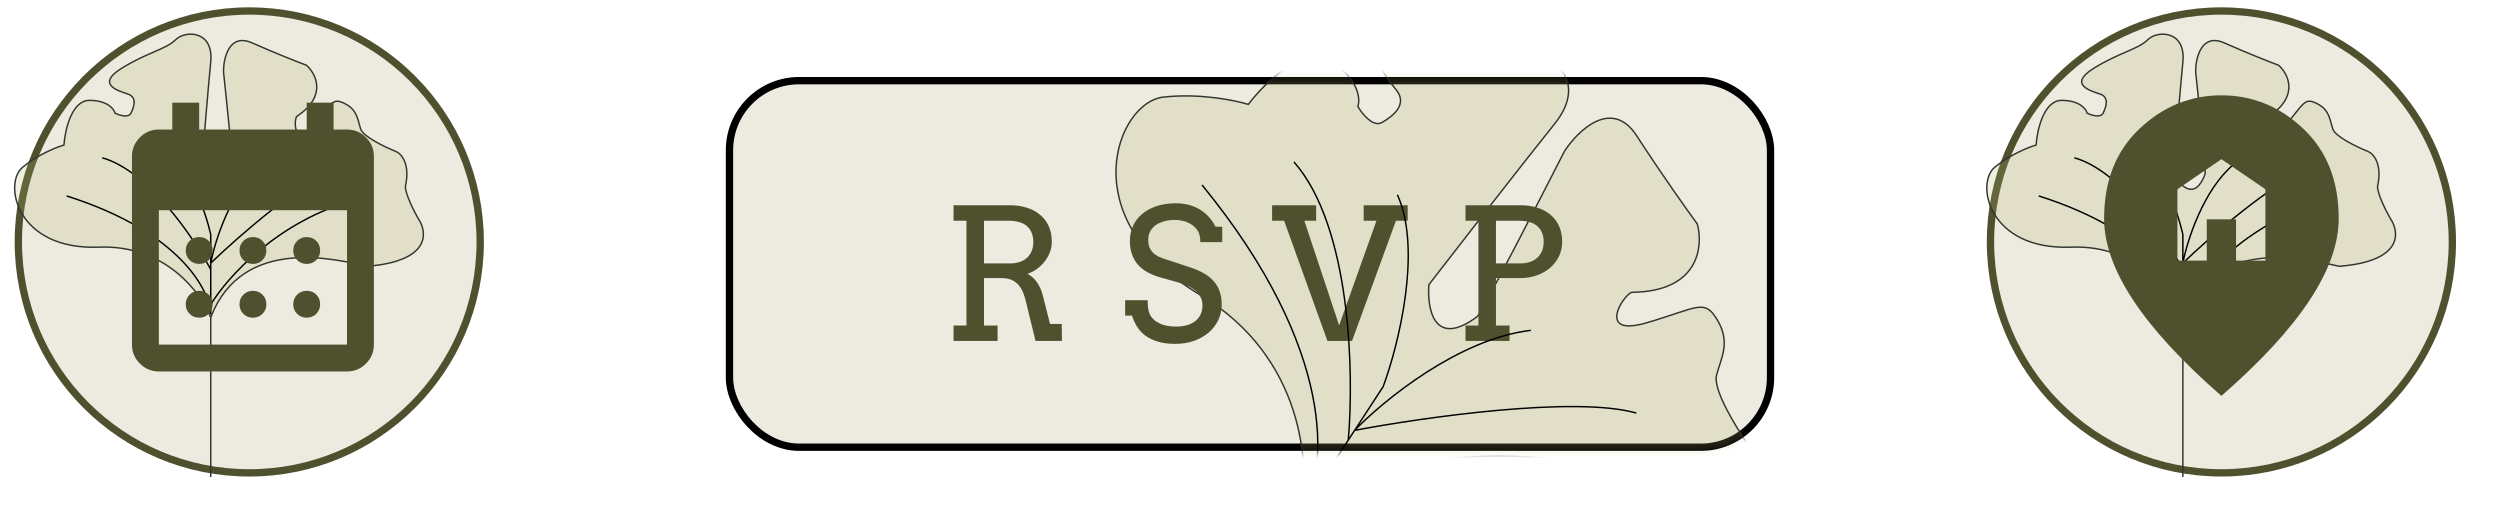 <svg width="341" height="72" viewBox="0 0 341 72" fill="none" xmlns="http://www.w3.org/2000/svg">
<circle cx="34" cy="33" r="31.5" fill="#EDEADF" stroke="#4F512E"/>
<path d="M13.509 33.712C22.562 33.364 27.437 39.951 28.743 43.288C33.096 31.971 46.154 35.453 50.071 36.324C58.777 35.628 58.341 31.681 57.035 29.795C56.455 28.779 55.294 26.487 55.294 25.442C55.991 22.308 54.714 20.945 53.989 20.654C52.538 20.074 49.549 18.652 49.201 17.608C48.766 16.302 48.766 14.996 47.024 14.126C45.283 13.255 45.283 14.126 42.672 17.172C40.06 20.219 40.06 16.302 40.495 15.867C44.674 13.081 43.107 10.063 41.801 8.902C40.641 8.467 37.536 7.248 34.402 5.855C31.268 4.463 30.484 7.887 30.484 9.773C30.919 13.835 31.79 22.308 31.79 23.701C30.397 27.532 28.308 25.297 27.437 23.701C27.728 20.074 28.395 11.949 28.743 8.467C29.178 4.114 25.261 4.114 23.955 5.42C22.649 6.726 20.038 7.161 16.556 9.338C13.074 11.514 16.12 12.384 17.426 12.82C18.732 13.255 18.297 14.561 17.862 15.431C17.513 16.128 16.266 15.721 15.685 15.431C15.54 14.851 14.641 13.69 12.203 13.69C9.766 13.69 8.866 17.753 8.721 19.784C7.705 20.074 5.152 21.09 3.063 22.831C0.451 25.007 2.192 34.148 13.509 33.712Z" fill="#B4B570" fill-opacity="0.2"/>
<path d="M28.743 65.052V43.288M28.743 43.288C27.437 39.951 22.562 33.364 13.509 33.712C2.192 34.148 0.451 25.007 3.063 22.831C5.152 21.09 7.705 20.074 8.721 19.784C8.866 17.753 9.766 13.69 12.203 13.69C14.641 13.69 15.54 14.851 15.685 15.431C16.266 15.721 17.513 16.128 17.862 15.431C18.297 14.561 18.732 13.255 17.426 12.82C16.12 12.384 13.074 11.514 16.556 9.338C20.038 7.161 22.649 6.726 23.955 5.42C25.261 4.114 29.178 4.114 28.743 8.467C28.395 11.949 27.728 20.074 27.437 23.701C28.308 25.297 30.397 27.532 31.79 23.701C31.79 22.308 30.919 13.835 30.484 9.773C30.484 7.887 31.268 4.463 34.402 5.855C37.536 7.248 40.641 8.467 41.801 8.902C43.107 10.063 44.674 13.081 40.495 15.867C40.06 16.302 40.06 20.219 42.672 17.172C45.283 14.126 45.283 13.255 47.024 14.126C48.766 14.996 48.766 16.302 49.201 17.608C49.549 18.652 52.538 20.074 53.989 20.654C54.714 20.945 55.991 22.308 55.294 25.442C55.294 26.487 56.455 28.779 57.035 29.795C58.341 31.681 58.777 35.628 50.071 36.324C46.154 35.453 33.096 31.971 28.743 43.288Z" stroke="#2F362E" stroke-width="0.2"/>
<path d="M28.743 42.853L28.643 42.857L28.843 42.853H28.743ZM9.187 26.653C9.134 26.636 9.078 26.665 9.061 26.718C9.044 26.77 9.073 26.827 9.126 26.843L9.187 26.653ZM28.743 31.971H28.843V31.96L28.841 31.949L28.743 31.971ZM28.843 42.849C28.695 39.451 24.527 31.534 9.187 26.653L9.126 26.843C24.429 31.712 28.501 39.581 28.643 42.857L28.843 42.849ZM28.831 36.712C27.668 34.53 25.531 31.151 22.899 28.098C20.271 25.047 17.135 22.308 13.971 21.429L13.917 21.621C17.021 22.483 20.124 25.184 22.748 28.228C25.368 31.268 27.497 34.636 28.655 36.806L28.831 36.712ZM28.841 31.949C28.477 30.347 27.691 27.794 26.516 25.334C25.342 22.878 23.772 20.499 21.833 19.264L21.725 19.433C23.616 20.636 25.166 22.972 26.335 25.42C27.503 27.865 28.284 30.404 28.646 31.994L28.841 31.949ZM28.843 35.889V31.971H28.643V35.889H28.843ZM28.841 35.907C29.13 34.391 29.824 31.896 30.967 29.346C32.111 26.795 33.699 24.199 35.772 22.472L35.644 22.319C33.537 24.074 31.934 26.701 30.785 29.264C29.635 31.829 28.936 34.339 28.645 35.87L28.841 35.907ZM28.812 35.961C30.697 34.149 33.806 31.344 37.01 28.818C38.612 27.555 40.236 26.363 41.741 25.4C43.248 24.436 44.629 23.706 45.748 23.362L45.689 23.171C44.544 23.523 43.144 24.265 41.633 25.232C40.12 26.199 38.491 27.396 36.886 28.661C33.677 31.192 30.562 34.001 28.674 35.817L28.812 35.961ZM28.843 42.853V41.547H28.643V42.853H28.843ZM28.843 41.547V36.759H28.643V41.547H28.843ZM28.843 36.759V35.889H28.643V36.759H28.843ZM28.829 41.599C30.995 37.988 38.028 30.058 48.79 27.28L48.74 27.087C37.914 29.881 30.843 37.852 28.657 41.496L28.829 41.599Z" fill="black"/>
<path d="M34.5 36C33.981 36 33.545 35.824 33.194 35.473C32.842 35.121 32.667 34.686 32.667 34.167C32.667 33.647 32.842 33.212 33.194 32.86C33.545 32.509 33.981 32.333 34.5 32.333C35.019 32.333 35.455 32.509 35.806 32.86C36.158 33.212 36.333 33.647 36.333 34.167C36.333 34.686 36.158 35.121 35.806 35.473C35.455 35.824 35.019 36 34.5 36ZM27.167 36C26.647 36 26.212 35.824 25.86 35.473C25.509 35.121 25.333 34.686 25.333 34.167C25.333 33.647 25.509 33.212 25.86 32.86C26.212 32.509 26.647 32.333 27.167 32.333C27.686 32.333 28.122 32.509 28.473 32.86C28.824 33.212 29 33.647 29 34.167C29 34.686 28.824 35.121 28.473 35.473C28.122 35.824 27.686 36 27.167 36ZM41.833 36C41.314 36 40.879 35.824 40.527 35.473C40.176 35.121 40 34.686 40 34.167C40 33.647 40.176 33.212 40.527 32.86C40.879 32.509 41.314 32.333 41.833 32.333C42.353 32.333 42.788 32.509 43.14 32.86C43.491 33.212 43.667 33.647 43.667 34.167C43.667 34.686 43.491 35.121 43.14 35.473C42.788 35.824 42.353 36 41.833 36ZM34.5 43.333C33.981 43.333 33.545 43.158 33.194 42.806C32.842 42.455 32.667 42.019 32.667 41.5C32.667 40.981 32.842 40.545 33.194 40.194C33.545 39.842 33.981 39.667 34.5 39.667C35.019 39.667 35.455 39.842 35.806 40.194C36.158 40.545 36.333 40.981 36.333 41.5C36.333 42.019 36.158 42.455 35.806 42.806C35.455 43.158 35.019 43.333 34.5 43.333ZM27.167 43.333C26.647 43.333 26.212 43.158 25.86 42.806C25.509 42.455 25.333 42.019 25.333 41.5C25.333 40.981 25.509 40.545 25.86 40.194C26.212 39.842 26.647 39.667 27.167 39.667C27.686 39.667 28.122 39.842 28.473 40.194C28.824 40.545 29 40.981 29 41.5C29 42.019 28.824 42.455 28.473 42.806C28.122 43.158 27.686 43.333 27.167 43.333ZM41.833 43.333C41.314 43.333 40.879 43.158 40.527 42.806C40.176 42.455 40 42.019 40 41.5C40 40.981 40.176 40.545 40.527 40.194C40.879 39.842 41.314 39.667 41.833 39.667C42.353 39.667 42.788 39.842 43.14 40.194C43.491 40.545 43.667 40.981 43.667 41.5C43.667 42.019 43.491 42.455 43.14 42.806C42.788 43.158 42.353 43.333 41.833 43.333ZM21.667 50.667C20.658 50.667 19.795 50.308 19.077 49.59C18.359 48.871 18 48.008 18 47V21.333C18 20.325 18.359 19.462 19.077 18.744C19.795 18.026 20.658 17.667 21.667 17.667H23.5V14H27.167V17.667H41.833V14H45.5V17.667H47.333C48.342 17.667 49.205 18.026 49.923 18.744C50.641 19.462 51 20.325 51 21.333V47C51 48.008 50.641 48.871 49.923 49.59C49.205 50.308 48.342 50.667 47.333 50.667H21.667ZM21.667 47H47.333V28.667H21.667V47Z" fill="#4F512E"/>
<rect x="99.5" y="11" width="142" height="50" rx="9.5" fill="#EDEADF" stroke="black"/>
<mask id="mask0_30_199" style="mask-type:alpha" maskUnits="userSpaceOnUse" x="99" y="10" width="143" height="52">
<rect x="99.5" y="11" width="142" height="50" rx="9.5" fill="#EDEADF" stroke="black"/>
</mask>
<g mask="url(#mask0_30_199)">
<path d="M163.712 40.232C177.859 48.706 178.739 63.595 177.41 69.98C195.3 57.059 211.742 75.354 216.847 80.577C230.809 88.173 234.071 81.725 233.956 77.551C234.082 75.426 234.593 70.777 235.631 69.185C239.81 65.1 239.22 61.752 238.403 60.588C236.769 58.26 233.627 53.12 234.135 51.181C234.77 48.758 236.069 46.768 234.281 43.709C232.493 40.651 231.627 41.977 224.616 44.024C217.604 46.071 221.501 40.1 222.597 39.87C231.737 39.779 232.35 33.62 231.514 30.552C230.177 28.735 226.657 23.789 223.265 18.549C219.873 13.309 215.273 17.749 213.398 20.624C210.021 27.249 202.92 41.031 201.535 43.154C195.602 47.607 194.64 42.124 194.9 38.825C198.95 33.585 208.048 21.863 212.042 16.902C217.035 10.7 211.064 6.804 207.774 7.496C204.485 8.187 200.071 6.253 192.599 6.108C185.127 5.962 188.905 10.319 190.463 12.281C192.02 14.243 190.058 15.801 188.529 16.695C187.305 17.41 185.807 15.55 185.211 14.53C185.567 13.502 185.351 10.838 181.635 8.413C177.92 5.989 172.508 11.287 170.267 14.239C168.43 13.671 163.527 12.68 158.611 13.255C152.466 13.976 146.029 29.64 163.712 40.232Z" fill="#B4B570" fill-opacity="0.2"/>
<path d="M155.765 103.154L177.41 69.98M177.41 69.98C178.739 63.595 177.859 48.706 163.712 40.232C146.029 29.64 152.466 13.976 158.611 13.255C163.527 12.68 168.43 13.671 170.267 14.239C172.508 11.287 177.92 5.989 181.635 8.413C185.351 10.838 185.567 13.502 185.211 14.53C185.807 15.55 187.305 17.41 188.529 16.695C190.058 15.801 192.02 14.243 190.463 12.281C188.905 10.319 185.127 5.962 192.599 6.108C200.071 6.253 204.485 8.187 207.774 7.496C211.064 6.804 217.035 10.7 212.042 16.902C208.048 21.863 198.95 33.585 194.9 38.825C194.64 42.124 195.602 47.607 201.535 43.154C202.92 41.031 210.021 27.249 213.398 20.624C215.273 17.749 219.873 13.309 223.265 18.549C226.657 23.789 230.177 28.735 231.514 30.552C232.35 33.62 231.737 39.779 222.597 39.87C221.501 40.1 217.604 46.071 224.616 44.024C231.627 41.977 232.493 40.651 234.281 43.709C236.069 46.768 234.77 48.758 234.135 51.181C233.627 53.12 236.769 58.26 238.403 60.588C239.22 61.752 239.81 65.1 235.631 69.185C234.593 70.777 234.082 75.426 233.956 77.551C234.071 81.725 230.809 88.173 216.847 80.577C211.742 75.354 195.3 57.059 177.41 69.98Z" stroke="#2F362E" stroke-width="0.2"/>
<path d="M130.065 27.994H137.768C138.59 27.994 139.347 28.104 140.039 28.324C140.738 28.535 141.341 28.853 141.845 29.276C142.358 29.691 142.757 30.212 143.042 30.838C143.326 31.465 143.469 32.185 143.469 32.999C143.469 33.463 143.383 33.923 143.212 34.378C143.05 34.826 142.818 35.245 142.517 35.636C142.224 36.018 141.874 36.36 141.467 36.661C141.06 36.962 140.616 37.194 140.136 37.357C140.34 37.447 140.543 37.577 140.747 37.748C140.958 37.91 141.153 38.114 141.333 38.358C141.52 38.594 141.687 38.867 141.833 39.176C141.988 39.477 142.11 39.802 142.199 40.152L143.225 44.181H144.824L144.848 46.5H141.247L139.868 40.873C139.615 39.863 139.229 39.123 138.708 38.651C138.195 38.171 137.491 37.931 136.596 37.931H134.216V44.4H136.071V46.5H130.065V44.4H131.823V30.106H130.065V27.994ZM134.216 30.106V35.929H137.768C138.232 35.929 138.655 35.868 139.038 35.746C139.428 35.623 139.762 35.44 140.039 35.196C140.323 34.952 140.543 34.651 140.698 34.293C140.861 33.927 140.942 33.504 140.942 33.023C140.942 32.104 140.665 31.388 140.112 30.875C139.558 30.362 138.68 30.106 137.475 30.106H134.216ZM163.723 33.023C163.723 32.307 163.593 31.77 163.333 31.412C163.072 31.054 162.783 30.781 162.466 30.594C162.157 30.399 161.815 30.252 161.44 30.155C161.066 30.049 160.692 29.996 160.317 29.996C159.699 29.996 159.158 30.069 158.694 30.216C158.23 30.354 157.843 30.545 157.534 30.79C157.233 31.034 157.005 31.319 156.851 31.644C156.696 31.97 156.619 32.311 156.619 32.669C156.619 33.206 156.712 33.642 156.899 33.976C157.095 34.301 157.339 34.566 157.632 34.769C157.925 34.964 158.246 35.119 158.596 35.233C158.954 35.347 159.296 35.461 159.622 35.575L162.087 36.38C162.828 36.616 163.479 36.885 164.041 37.186C164.61 37.487 165.086 37.845 165.469 38.26C165.851 38.667 166.14 39.139 166.335 39.676C166.539 40.213 166.641 40.836 166.641 41.544C166.641 42.309 166.482 43.017 166.165 43.668C165.855 44.319 165.42 44.885 164.858 45.365C164.297 45.845 163.625 46.223 162.844 46.5C162.071 46.769 161.221 46.903 160.293 46.903C159.341 46.903 158.527 46.793 157.852 46.573C157.176 46.362 156.606 46.077 156.143 45.719C155.687 45.352 155.321 44.938 155.044 44.474C154.767 44.01 154.552 43.534 154.397 43.045H153.469V40.946H156.545C156.545 41.849 156.639 42.488 156.826 42.862C157.021 43.237 157.29 43.55 157.632 43.802C157.974 44.046 158.381 44.234 158.853 44.364C159.325 44.486 159.845 44.547 160.415 44.547C160.968 44.547 161.465 44.482 161.904 44.352C162.352 44.221 162.73 44.034 163.04 43.79C163.357 43.538 163.597 43.237 163.76 42.887C163.931 42.529 164.016 42.126 164.016 41.678C164.016 41.182 163.91 40.763 163.699 40.421C163.495 40.071 163.231 39.774 162.905 39.53C162.58 39.286 162.222 39.086 161.831 38.932C161.449 38.777 161.078 38.643 160.72 38.529L158.047 37.772C157.461 37.593 156.924 37.365 156.436 37.088C155.955 36.812 155.54 36.474 155.19 36.075C154.849 35.676 154.584 35.213 154.397 34.684C154.21 34.147 154.116 33.528 154.116 32.828C154.116 32.12 154.255 31.457 154.531 30.838C154.808 30.22 155.215 29.679 155.752 29.215C156.289 28.751 156.944 28.389 157.717 28.128C158.499 27.86 159.39 27.726 160.391 27.726C161.05 27.726 161.656 27.803 162.209 27.957C162.771 28.112 163.276 28.332 163.723 28.617C164.179 28.893 164.578 29.231 164.919 29.63C165.269 30.02 165.562 30.452 165.798 30.924H166.714V33.023H163.723ZM186.004 27.994H192.01V30.106H190.411L184.417 46.5H181.06L175.152 30.106H173.516V27.994H179.522V30.106H177.911L182.659 44.376L187.75 30.106H186.004V27.994ZM199.898 27.994H207.381C208.211 27.994 208.972 28.104 209.664 28.324C210.364 28.535 210.966 28.853 211.471 29.276C211.983 29.691 212.378 30.212 212.655 30.838C212.94 31.465 213.082 32.185 213.082 32.999C213.082 33.675 212.944 34.313 212.667 34.916C212.39 35.51 212 36.03 211.495 36.478C210.991 36.926 210.384 37.28 209.676 37.54C208.976 37.8 208.195 37.931 207.333 37.931H204.049V44.4H205.904V46.5H199.898V44.4H201.656V30.106H199.898V27.994ZM204.049 30.106V35.929H207.381C207.845 35.929 208.268 35.868 208.651 35.746C209.041 35.615 209.375 35.428 209.652 35.184C209.937 34.94 210.156 34.635 210.311 34.269C210.474 33.902 210.555 33.479 210.555 32.999C210.555 32.088 210.278 31.38 209.725 30.875C209.172 30.362 208.289 30.106 207.076 30.106H204.049Z" fill="#4F512E"/>
<path d="M177.843 69.317L177.757 69.266L177.927 69.372L177.843 69.317ZM164.081 25.224C164.046 25.181 163.983 25.175 163.94 25.21C163.898 25.245 163.891 25.308 163.926 25.351L164.081 25.224ZM188.666 52.73L188.749 52.785L188.755 52.775L188.759 52.765L188.666 52.73ZM177.929 69.368C181.058 64.085 182.6 47.909 164.081 25.224L163.926 25.351C182.42 48.005 180.824 64.087 177.757 69.266L177.929 69.368ZM184.003 60.037C184.399 55.559 184.503 48.288 183.529 41.024C182.556 33.764 180.504 26.489 176.572 22.022L176.422 22.154C180.312 26.574 182.359 33.798 183.331 41.05C184.303 48.298 184.199 55.554 183.804 60.019L184.003 60.037ZM188.759 52.765C189.796 49.965 191.136 45.297 191.79 40.386C192.444 35.479 192.414 30.31 190.695 26.521L190.513 26.604C192.208 30.34 192.244 35.462 191.592 40.36C190.94 45.254 189.604 49.908 188.572 52.695L188.759 52.765ZM184.853 58.756L188.749 52.785L188.582 52.675L184.686 58.647L184.853 58.756ZM184.841 58.771C186.794 56.742 190.339 53.625 194.622 50.871C198.907 48.117 203.922 45.733 208.817 45.159L208.793 44.961C203.855 45.539 198.81 47.941 194.514 50.703C190.217 53.466 186.66 56.593 184.697 58.632L184.841 58.771ZM184.788 58.8C189.464 57.911 196.997 56.728 204.395 56.063C208.095 55.731 211.759 55.529 215.014 55.558C218.272 55.588 221.114 55.849 223.172 56.44L223.227 56.247C221.142 55.649 218.279 55.388 215.016 55.358C211.752 55.329 208.081 55.532 204.378 55.864C196.972 56.529 189.432 57.714 184.751 58.603L184.788 58.8ZM177.927 69.372L179.225 67.381L179.058 67.272L177.759 69.262L177.927 69.372ZM179.225 67.381L183.987 60.083L183.82 59.974L179.058 67.272L179.225 67.381ZM183.987 60.083L184.853 58.756L184.686 58.647L183.82 59.974L183.987 60.083ZM179.185 67.416C186.093 64.06 204.722 58.961 223.916 65.44L223.98 65.25C204.724 58.75 186.04 63.864 179.098 67.237L179.185 67.416Z" fill="black"/>
</g>
<circle cx="303" cy="33" r="31.5" fill="#EDEADF" stroke="#4F512E"/>
<path d="M282.509 33.712C291.562 33.364 296.437 39.951 297.743 43.288C302.096 31.971 315.154 35.453 319.071 36.324C327.777 35.628 327.341 31.681 326.036 29.795C325.455 28.779 324.294 26.487 324.294 25.442C324.991 22.308 323.714 20.945 322.989 20.654C321.538 20.074 318.549 18.652 318.201 17.608C317.765 16.302 317.765 14.996 316.024 14.126C314.283 13.255 314.283 14.126 311.672 17.172C309.06 20.219 309.06 16.302 309.495 15.867C313.674 13.081 312.107 10.063 310.801 8.902C309.64 8.467 306.536 7.248 303.402 5.855C300.268 4.463 299.484 7.887 299.484 9.773C299.92 13.835 300.79 22.308 300.79 23.701C299.397 27.532 297.308 25.297 296.437 23.701C296.728 20.074 297.395 11.949 297.743 8.467C298.178 4.114 294.261 4.114 292.955 5.42C291.649 6.726 289.038 7.161 285.556 9.338C282.074 11.514 285.12 12.384 286.426 12.82C287.732 13.255 287.297 14.561 286.862 15.431C286.513 16.128 285.266 15.721 284.685 15.431C284.54 14.851 283.641 13.69 281.203 13.69C278.766 13.69 277.866 17.753 277.721 19.784C276.705 20.074 274.152 21.09 272.063 22.831C269.451 25.007 271.192 34.148 282.509 33.712Z" fill="#B4B570" fill-opacity="0.2"/>
<path d="M297.743 65.052V43.288M297.743 43.288C296.437 39.951 291.562 33.364 282.509 33.712C271.192 34.148 269.451 25.007 272.063 22.831C274.152 21.09 276.705 20.074 277.721 19.784C277.866 17.753 278.766 13.69 281.203 13.69C283.641 13.69 284.54 14.851 284.685 15.431C285.266 15.721 286.513 16.128 286.862 15.431C287.297 14.561 287.732 13.255 286.426 12.82C285.12 12.384 282.074 11.514 285.556 9.338C289.038 7.161 291.649 6.726 292.955 5.42C294.261 4.114 298.178 4.114 297.743 8.467C297.395 11.949 296.728 20.074 296.437 23.701C297.308 25.297 299.397 27.532 300.79 23.701C300.79 22.308 299.92 13.835 299.484 9.773C299.484 7.887 300.268 4.463 303.402 5.855C306.536 7.248 309.64 8.467 310.801 8.902C312.107 10.063 313.674 13.081 309.495 15.867C309.06 16.302 309.06 20.219 311.672 17.172C314.283 14.126 314.283 13.255 316.024 14.126C317.765 14.996 317.765 16.302 318.201 17.608C318.549 18.652 321.538 20.074 322.989 20.654C323.714 20.945 324.991 22.308 324.294 25.442C324.294 26.487 325.455 28.779 326.036 29.795C327.341 31.681 327.777 35.628 319.071 36.324C315.154 35.453 302.096 31.971 297.743 43.288Z" stroke="#2F362E" stroke-width="0.2"/>
<path d="M297.743 42.853L297.643 42.857L297.843 42.853H297.743ZM278.187 26.653C278.134 26.636 278.078 26.665 278.061 26.718C278.044 26.77 278.073 26.827 278.126 26.843L278.187 26.653ZM297.743 31.971H297.843V31.96L297.841 31.949L297.743 31.971ZM297.843 42.849C297.695 39.451 293.527 31.534 278.187 26.653L278.126 26.843C293.429 31.712 297.501 39.581 297.643 42.857L297.843 42.849ZM297.831 36.712C296.668 34.53 294.531 31.151 291.899 28.098C289.271 25.047 286.135 22.308 282.971 21.429L282.917 21.621C286.021 22.483 289.124 25.184 291.748 28.228C294.368 31.268 296.497 34.636 297.655 36.806L297.831 36.712ZM297.841 31.949C297.477 30.347 296.691 27.794 295.516 25.334C294.342 22.878 292.772 20.499 290.833 19.264L290.725 19.433C292.616 20.636 294.166 22.972 295.335 25.42C296.503 27.865 297.284 30.404 297.646 31.994L297.841 31.949ZM297.843 35.889V31.971H297.643V35.889H297.843ZM297.841 35.907C298.13 34.391 298.824 31.896 299.967 29.346C301.111 26.795 302.699 24.199 304.771 22.472L304.643 22.319C302.537 24.074 300.934 26.701 299.785 29.264C298.635 31.829 297.937 34.339 297.645 35.87L297.841 35.907ZM297.813 35.961C299.697 34.149 302.806 31.344 306.01 28.818C307.612 27.555 309.236 26.363 310.741 25.4C312.247 24.436 313.629 23.706 314.748 23.362L314.689 23.171C313.544 23.523 312.144 24.265 310.633 25.232C309.12 26.199 307.491 27.396 305.886 28.661C302.677 31.192 299.562 34.001 297.674 35.817L297.813 35.961ZM297.843 42.853V41.547H297.643V42.853H297.843ZM297.843 41.547V36.759H297.643V41.547H297.843ZM297.843 36.759V35.889H297.643V36.759H297.843ZM297.829 41.599C299.996 37.988 307.028 30.058 317.79 27.28L317.74 27.087C306.914 29.881 299.844 37.852 297.657 41.496L297.829 41.599Z" fill="black"/>
<path d="M297 35.55H301V29.913H305V35.55H309V25.812L303 21.712L297 25.812V35.55ZM303 54C297.633 49.319 293.625 44.971 290.975 40.957C288.325 36.942 287 33.227 287 29.81C287 24.685 288.608 20.602 291.825 17.561C295.042 14.52 298.767 13 303 13C307.233 13 310.958 14.52 314.175 17.561C317.392 20.602 319 24.685 319 29.81C319 33.227 317.675 36.942 315.025 40.957C312.375 44.971 308.367 49.319 303 54Z" fill="#4F512E"/>
</svg>
